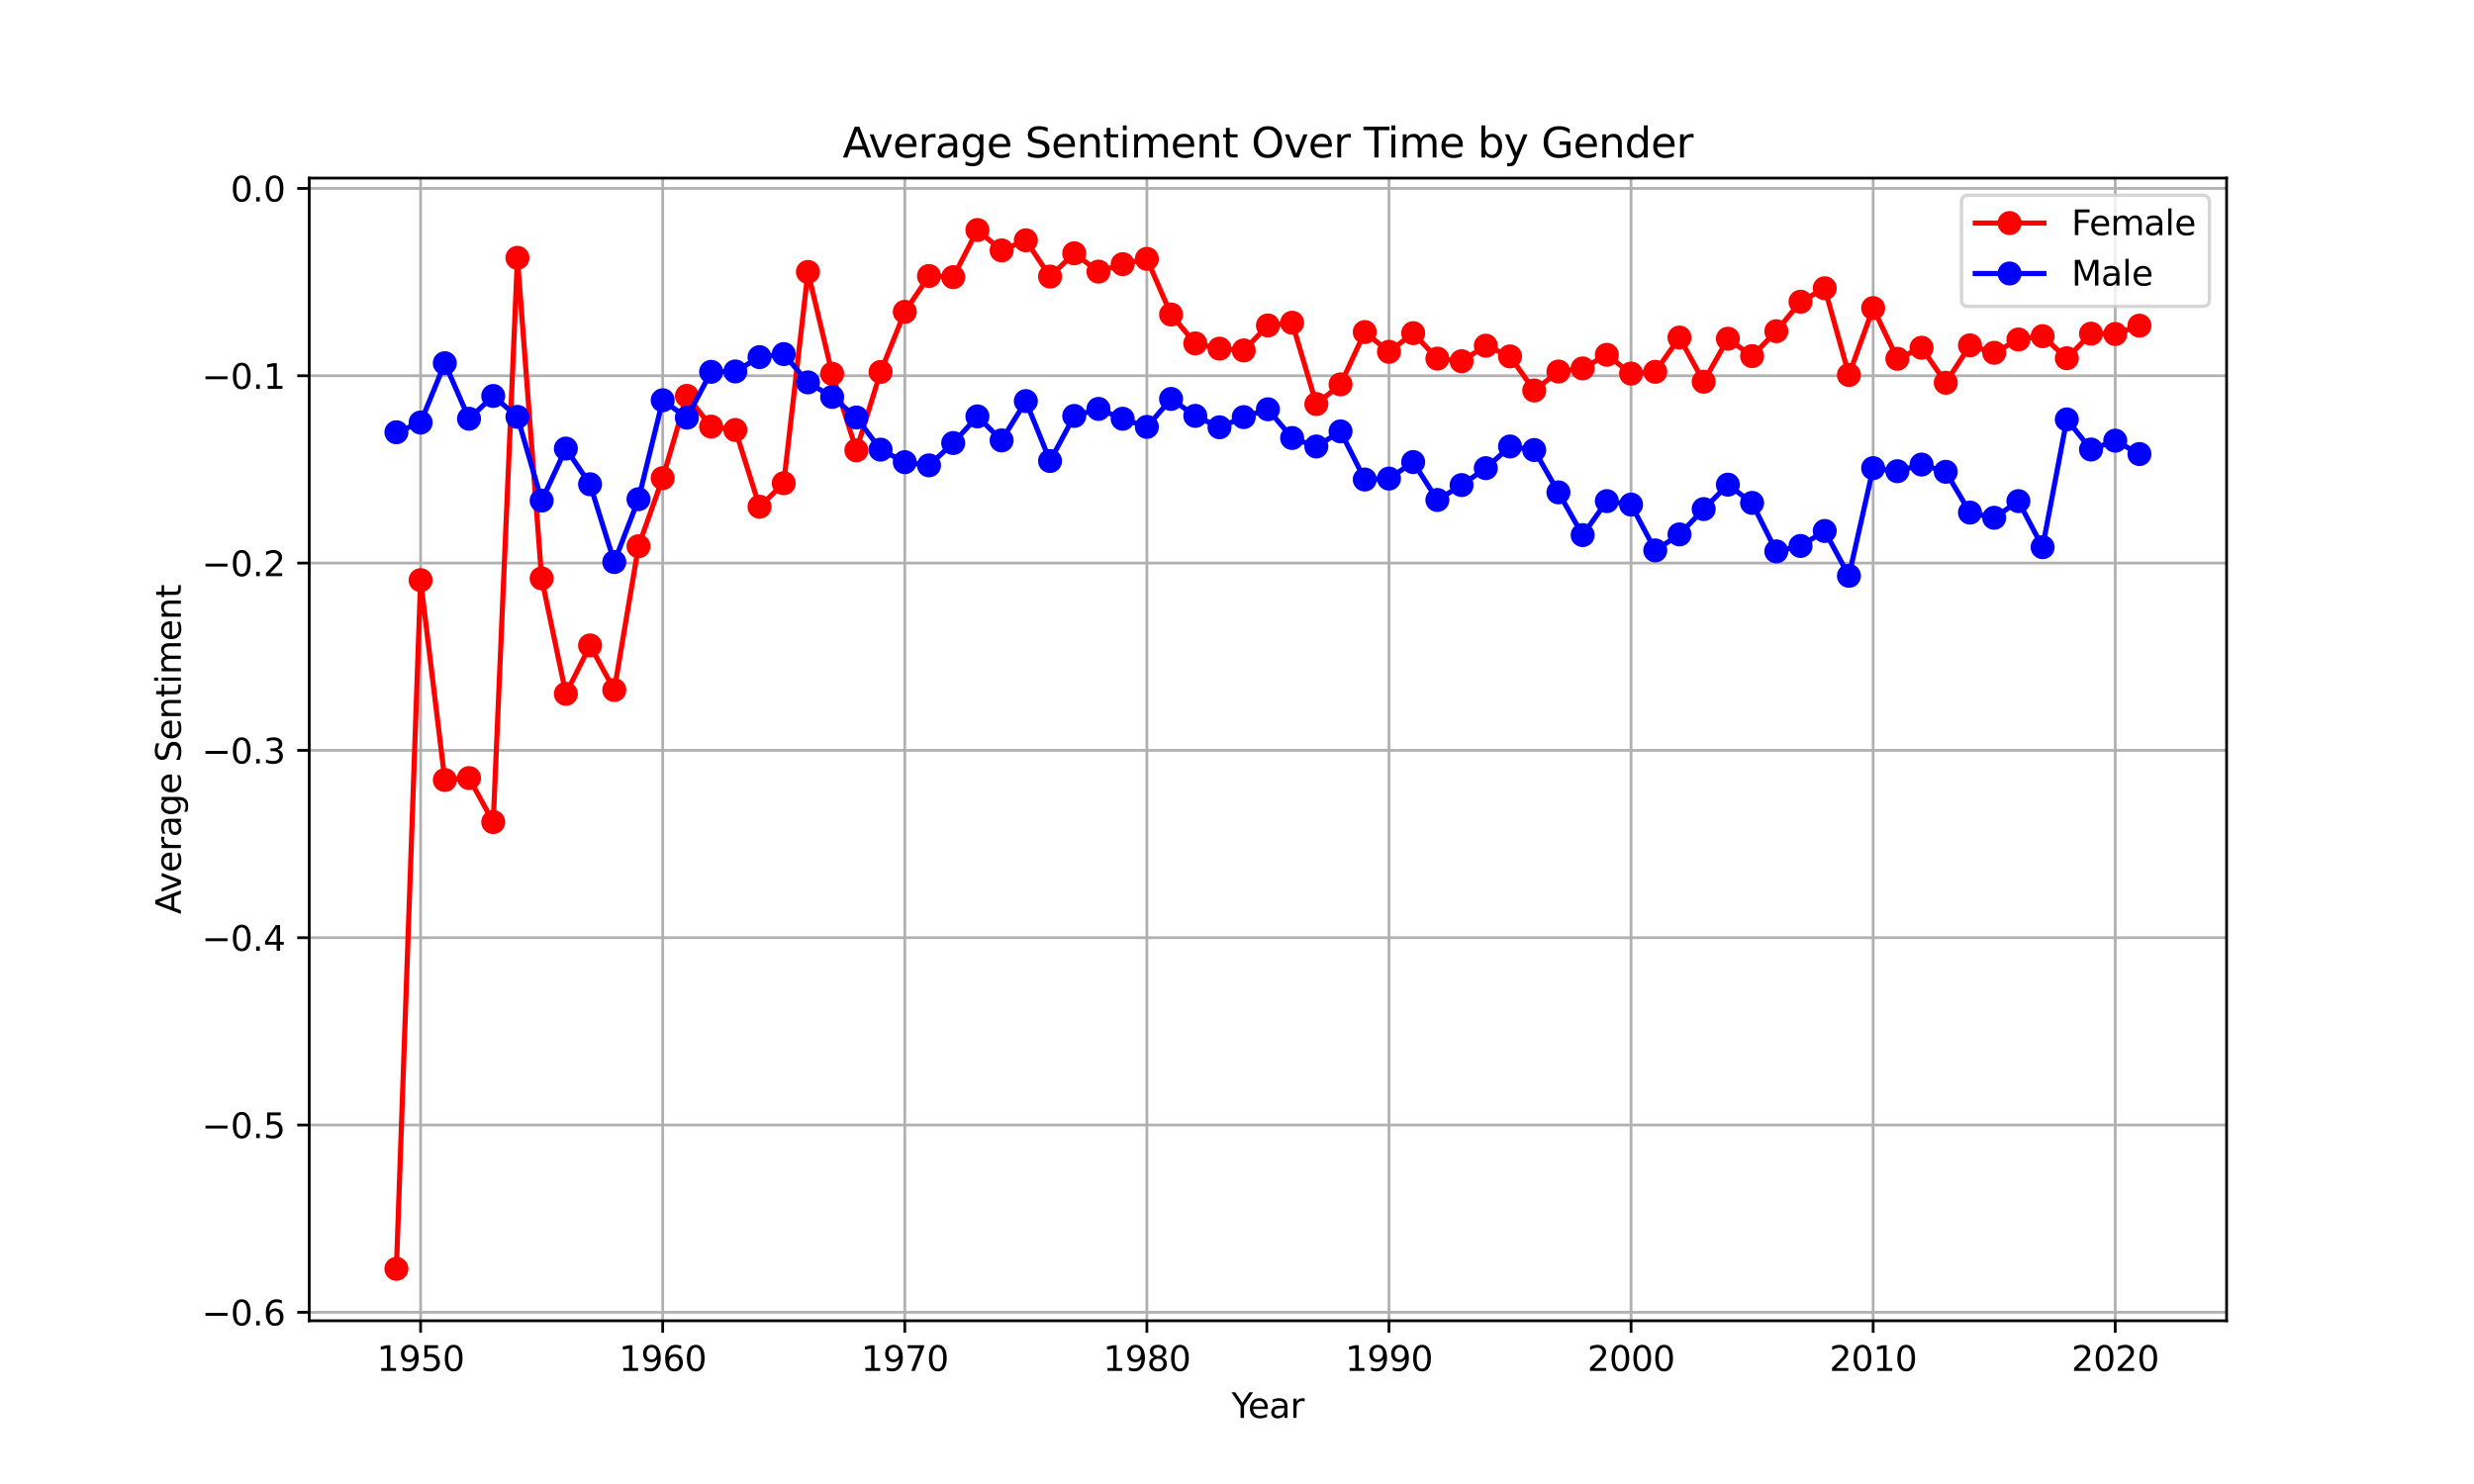 <?xml version="1.0" encoding="utf-8" standalone="no"?>
<!DOCTYPE svg PUBLIC "-//W3C//DTD SVG 1.1//EN"
  "http://www.w3.org/Graphics/SVG/1.1/DTD/svg11.dtd">
<svg xmlns:xlink="http://www.w3.org/1999/xlink" width="720pt" height="432pt" viewBox="0 0 720 432" xmlns="http://www.w3.org/2000/svg" version="1.1">
 <defs>
  <style type="text/css">*{stroke-linejoin: round; stroke-linecap: butt}</style>
 </defs>
 <g id="figure_1">
  <g id="patch_1">
   <path d="M 0 432 
L 720 432 
L 720 0 
L 0 0 
z
" style="fill: #ffffff"/>
  </g>
  <g id="axes_1">
   <g id="patch_2">
    <path d="M 90 384.48 
L 648 384.48 
L 648 51.84 
L 90 51.84 
z
" style="fill: #ffffff"/>
   </g>
   <g id="matplotlib.axis_1">
    <g id="xtick_1">
     <g id="line2d_1">
      <path d="M 122.409 384.48 
L 122.409 51.84 
" clip-path="url(#pb1fa998a87)" style="fill: none; stroke: #b0b0b0; stroke-width: 0.8; stroke-linecap: square"/>
     </g>
     <g id="line2d_2">
      <defs>
       <path id="ma40247470e" d="M 0 0 
L 0 3.5 
" style="stroke: #000000; stroke-width: 0.8"/>
      </defs>
      <g>
       <use xlink:href="#ma40247470e" x="122.409" y="384.48" style="stroke: #000000; stroke-width: 0.8"/>
      </g>
     </g>
     <g id="text_1">
      <!-- 1950 -->
      <g transform="translate(109.684 399.078) scale(0.1 -0.1)">
       <defs>
        <path id="DejaVuSans-31" d="M 794 531 
L 1825 531 
L 1825 4091 
L 703 3866 
L 703 4441 
L 1819 4666 
L 2450 4666 
L 2450 531 
L 3481 531 
L 3481 0 
L 794 0 
L 794 531 
z
" transform="scale(0.016)"/>
        <path id="DejaVuSans-39" d="M 703 97 
L 703 672 
Q 941 559 1184 500 
Q 1428 441 1663 441 
Q 2288 441 2617 861 
Q 2947 1281 2994 2138 
Q 2813 1869 2534 1725 
Q 2256 1581 1919 1581 
Q 1219 1581 811 2004 
Q 403 2428 403 3163 
Q 403 3881 828 4315 
Q 1253 4750 1959 4750 
Q 2769 4750 3195 4129 
Q 3622 3509 3622 2328 
Q 3622 1225 3098 567 
Q 2575 -91 1691 -91 
Q 1453 -91 1209 -44 
Q 966 3 703 97 
z
M 1959 2075 
Q 2384 2075 2632 2365 
Q 2881 2656 2881 3163 
Q 2881 3666 2632 3958 
Q 2384 4250 1959 4250 
Q 1534 4250 1286 3958 
Q 1038 3666 1038 3163 
Q 1038 2656 1286 2365 
Q 1534 2075 1959 2075 
z
" transform="scale(0.016)"/>
        <path id="DejaVuSans-35" d="M 691 4666 
L 3169 4666 
L 3169 4134 
L 1269 4134 
L 1269 2991 
Q 1406 3038 1543 3061 
Q 1681 3084 1819 3084 
Q 2600 3084 3056 2656 
Q 3513 2228 3513 1497 
Q 3513 744 3044 326 
Q 2575 -91 1722 -91 
Q 1428 -91 1123 -41 
Q 819 9 494 109 
L 494 744 
Q 775 591 1075 516 
Q 1375 441 1709 441 
Q 2250 441 2565 725 
Q 2881 1009 2881 1497 
Q 2881 1984 2565 2268 
Q 2250 2553 1709 2553 
Q 1456 2553 1204 2497 
Q 953 2441 691 2322 
L 691 4666 
z
" transform="scale(0.016)"/>
        <path id="DejaVuSans-30" d="M 2034 4250 
Q 1547 4250 1301 3770 
Q 1056 3291 1056 2328 
Q 1056 1369 1301 889 
Q 1547 409 2034 409 
Q 2525 409 2770 889 
Q 3016 1369 3016 2328 
Q 3016 3291 2770 3770 
Q 2525 4250 2034 4250 
z
M 2034 4750 
Q 2819 4750 3233 4129 
Q 3647 3509 3647 2328 
Q 3647 1150 3233 529 
Q 2819 -91 2034 -91 
Q 1250 -91 836 529 
Q 422 1150 422 2328 
Q 422 3509 836 4129 
Q 1250 4750 2034 4750 
z
" transform="scale(0.016)"/>
       </defs>
       <use xlink:href="#DejaVuSans-31"/>
       <use xlink:href="#DejaVuSans-39" x="63.623"/>
       <use xlink:href="#DejaVuSans-35" x="127.246"/>
       <use xlink:href="#DejaVuSans-30" x="190.869"/>
      </g>
     </g>
    </g>
    <g id="xtick_2">
     <g id="line2d_3">
      <path d="M 192.864 384.48 
L 192.864 51.84 
" clip-path="url(#pb1fa998a87)" style="fill: none; stroke: #b0b0b0; stroke-width: 0.8; stroke-linecap: square"/>
     </g>
     <g id="line2d_4">
      <g>
       <use xlink:href="#ma40247470e" x="192.864" y="384.48" style="stroke: #000000; stroke-width: 0.8"/>
      </g>
     </g>
     <g id="text_2">
      <!-- 1960 -->
      <g transform="translate(180.139 399.078) scale(0.1 -0.1)">
       <defs>
        <path id="DejaVuSans-36" d="M 2113 2584 
Q 1688 2584 1439 2293 
Q 1191 2003 1191 1497 
Q 1191 994 1439 701 
Q 1688 409 2113 409 
Q 2538 409 2786 701 
Q 3034 994 3034 1497 
Q 3034 2003 2786 2293 
Q 2538 2584 2113 2584 
z
M 3366 4563 
L 3366 3988 
Q 3128 4100 2886 4159 
Q 2644 4219 2406 4219 
Q 1781 4219 1451 3797 
Q 1122 3375 1075 2522 
Q 1259 2794 1537 2939 
Q 1816 3084 2150 3084 
Q 2853 3084 3261 2657 
Q 3669 2231 3669 1497 
Q 3669 778 3244 343 
Q 2819 -91 2113 -91 
Q 1303 -91 875 529 
Q 447 1150 447 2328 
Q 447 3434 972 4092 
Q 1497 4750 2381 4750 
Q 2619 4750 2861 4703 
Q 3103 4656 3366 4563 
z
" transform="scale(0.016)"/>
       </defs>
       <use xlink:href="#DejaVuSans-31"/>
       <use xlink:href="#DejaVuSans-39" x="63.623"/>
       <use xlink:href="#DejaVuSans-36" x="127.246"/>
       <use xlink:href="#DejaVuSans-30" x="190.869"/>
      </g>
     </g>
    </g>
    <g id="xtick_3">
     <g id="line2d_5">
      <path d="M 263.318 384.48 
L 263.318 51.84 
" clip-path="url(#pb1fa998a87)" style="fill: none; stroke: #b0b0b0; stroke-width: 0.8; stroke-linecap: square"/>
     </g>
     <g id="line2d_6">
      <g>
       <use xlink:href="#ma40247470e" x="263.318" y="384.48" style="stroke: #000000; stroke-width: 0.8"/>
      </g>
     </g>
     <g id="text_3">
      <!-- 1970 -->
      <g transform="translate(250.593 399.078) scale(0.1 -0.1)">
       <defs>
        <path id="DejaVuSans-37" d="M 525 4666 
L 3525 4666 
L 3525 4397 
L 1831 0 
L 1172 0 
L 2766 4134 
L 525 4134 
L 525 4666 
z
" transform="scale(0.016)"/>
       </defs>
       <use xlink:href="#DejaVuSans-31"/>
       <use xlink:href="#DejaVuSans-39" x="63.623"/>
       <use xlink:href="#DejaVuSans-37" x="127.246"/>
       <use xlink:href="#DejaVuSans-30" x="190.869"/>
      </g>
     </g>
    </g>
    <g id="xtick_4">
     <g id="line2d_7">
      <path d="M 333.773 384.48 
L 333.773 51.84 
" clip-path="url(#pb1fa998a87)" style="fill: none; stroke: #b0b0b0; stroke-width: 0.8; stroke-linecap: square"/>
     </g>
     <g id="line2d_8">
      <g>
       <use xlink:href="#ma40247470e" x="333.773" y="384.48" style="stroke: #000000; stroke-width: 0.8"/>
      </g>
     </g>
     <g id="text_4">
      <!-- 1980 -->
      <g transform="translate(321.048 399.078) scale(0.1 -0.1)">
       <defs>
        <path id="DejaVuSans-38" d="M 2034 2216 
Q 1584 2216 1326 1975 
Q 1069 1734 1069 1313 
Q 1069 891 1326 650 
Q 1584 409 2034 409 
Q 2484 409 2743 651 
Q 3003 894 3003 1313 
Q 3003 1734 2745 1975 
Q 2488 2216 2034 2216 
z
M 1403 2484 
Q 997 2584 770 2862 
Q 544 3141 544 3541 
Q 544 4100 942 4425 
Q 1341 4750 2034 4750 
Q 2731 4750 3128 4425 
Q 3525 4100 3525 3541 
Q 3525 3141 3298 2862 
Q 3072 2584 2669 2484 
Q 3125 2378 3379 2068 
Q 3634 1759 3634 1313 
Q 3634 634 3220 271 
Q 2806 -91 2034 -91 
Q 1263 -91 848 271 
Q 434 634 434 1313 
Q 434 1759 690 2068 
Q 947 2378 1403 2484 
z
M 1172 3481 
Q 1172 3119 1398 2916 
Q 1625 2713 2034 2713 
Q 2441 2713 2670 2916 
Q 2900 3119 2900 3481 
Q 2900 3844 2670 4047 
Q 2441 4250 2034 4250 
Q 1625 4250 1398 4047 
Q 1172 3844 1172 3481 
z
" transform="scale(0.016)"/>
       </defs>
       <use xlink:href="#DejaVuSans-31"/>
       <use xlink:href="#DejaVuSans-39" x="63.623"/>
       <use xlink:href="#DejaVuSans-38" x="127.246"/>
       <use xlink:href="#DejaVuSans-30" x="190.869"/>
      </g>
     </g>
    </g>
    <g id="xtick_5">
     <g id="line2d_9">
      <path d="M 404.227 384.48 
L 404.227 51.84 
" clip-path="url(#pb1fa998a87)" style="fill: none; stroke: #b0b0b0; stroke-width: 0.8; stroke-linecap: square"/>
     </g>
     <g id="line2d_10">
      <g>
       <use xlink:href="#ma40247470e" x="404.227" y="384.48" style="stroke: #000000; stroke-width: 0.8"/>
      </g>
     </g>
     <g id="text_5">
      <!-- 1990 -->
      <g transform="translate(391.502 399.078) scale(0.1 -0.1)">
       <use xlink:href="#DejaVuSans-31"/>
       <use xlink:href="#DejaVuSans-39" x="63.623"/>
       <use xlink:href="#DejaVuSans-39" x="127.246"/>
       <use xlink:href="#DejaVuSans-30" x="190.869"/>
      </g>
     </g>
    </g>
    <g id="xtick_6">
     <g id="line2d_11">
      <path d="M 474.682 384.48 
L 474.682 51.84 
" clip-path="url(#pb1fa998a87)" style="fill: none; stroke: #b0b0b0; stroke-width: 0.8; stroke-linecap: square"/>
     </g>
     <g id="line2d_12">
      <g>
       <use xlink:href="#ma40247470e" x="474.682" y="384.48" style="stroke: #000000; stroke-width: 0.8"/>
      </g>
     </g>
     <g id="text_6">
      <!-- 2000 -->
      <g transform="translate(461.957 399.078) scale(0.1 -0.1)">
       <defs>
        <path id="DejaVuSans-32" d="M 1228 531 
L 3431 531 
L 3431 0 
L 469 0 
L 469 531 
Q 828 903 1448 1529 
Q 2069 2156 2228 2338 
Q 2531 2678 2651 2914 
Q 2772 3150 2772 3378 
Q 2772 3750 2511 3984 
Q 2250 4219 1831 4219 
Q 1534 4219 1204 4116 
Q 875 4013 500 3803 
L 500 4441 
Q 881 4594 1212 4672 
Q 1544 4750 1819 4750 
Q 2544 4750 2975 4387 
Q 3406 4025 3406 3419 
Q 3406 3131 3298 2873 
Q 3191 2616 2906 2266 
Q 2828 2175 2409 1742 
Q 1991 1309 1228 531 
z
" transform="scale(0.016)"/>
       </defs>
       <use xlink:href="#DejaVuSans-32"/>
       <use xlink:href="#DejaVuSans-30" x="63.623"/>
       <use xlink:href="#DejaVuSans-30" x="127.246"/>
       <use xlink:href="#DejaVuSans-30" x="190.869"/>
      </g>
     </g>
    </g>
    <g id="xtick_7">
     <g id="line2d_13">
      <path d="M 545.136 384.48 
L 545.136 51.84 
" clip-path="url(#pb1fa998a87)" style="fill: none; stroke: #b0b0b0; stroke-width: 0.8; stroke-linecap: square"/>
     </g>
     <g id="line2d_14">
      <g>
       <use xlink:href="#ma40247470e" x="545.136" y="384.48" style="stroke: #000000; stroke-width: 0.8"/>
      </g>
     </g>
     <g id="text_7">
      <!-- 2010 -->
      <g transform="translate(532.411 399.078) scale(0.1 -0.1)">
       <use xlink:href="#DejaVuSans-32"/>
       <use xlink:href="#DejaVuSans-30" x="63.623"/>
       <use xlink:href="#DejaVuSans-31" x="127.246"/>
       <use xlink:href="#DejaVuSans-30" x="190.869"/>
      </g>
     </g>
    </g>
    <g id="xtick_8">
     <g id="line2d_15">
      <path d="M 615.591 384.48 
L 615.591 51.84 
" clip-path="url(#pb1fa998a87)" style="fill: none; stroke: #b0b0b0; stroke-width: 0.8; stroke-linecap: square"/>
     </g>
     <g id="line2d_16">
      <g>
       <use xlink:href="#ma40247470e" x="615.591" y="384.48" style="stroke: #000000; stroke-width: 0.8"/>
      </g>
     </g>
     <g id="text_8">
      <!-- 2020 -->
      <g transform="translate(602.866 399.078) scale(0.1 -0.1)">
       <use xlink:href="#DejaVuSans-32"/>
       <use xlink:href="#DejaVuSans-30" x="63.623"/>
       <use xlink:href="#DejaVuSans-32" x="127.246"/>
       <use xlink:href="#DejaVuSans-30" x="190.869"/>
      </g>
     </g>
    </g>
    <g id="text_9">
     <!-- Year -->
     <g transform="translate(358.413 412.757) scale(0.1 -0.1)">
      <defs>
       <path id="DejaVuSans-59" d="M -13 4666 
L 666 4666 
L 1959 2747 
L 3244 4666 
L 3922 4666 
L 2272 2222 
L 2272 0 
L 1638 0 
L 1638 2222 
L -13 4666 
z
" transform="scale(0.016)"/>
       <path id="DejaVuSans-65" d="M 3597 1894 
L 3597 1613 
L 953 1613 
Q 991 1019 1311 708 
Q 1631 397 2203 397 
Q 2534 397 2845 478 
Q 3156 559 3463 722 
L 3463 178 
Q 3153 47 2828 -22 
Q 2503 -91 2169 -91 
Q 1331 -91 842 396 
Q 353 884 353 1716 
Q 353 2575 817 3079 
Q 1281 3584 2069 3584 
Q 2775 3584 3186 3129 
Q 3597 2675 3597 1894 
z
M 3022 2063 
Q 3016 2534 2758 2815 
Q 2500 3097 2075 3097 
Q 1594 3097 1305 2825 
Q 1016 2553 972 2059 
L 3022 2063 
z
" transform="scale(0.016)"/>
       <path id="DejaVuSans-61" d="M 2194 1759 
Q 1497 1759 1228 1600 
Q 959 1441 959 1056 
Q 959 750 1161 570 
Q 1363 391 1709 391 
Q 2188 391 2477 730 
Q 2766 1069 2766 1631 
L 2766 1759 
L 2194 1759 
z
M 3341 1997 
L 3341 0 
L 2766 0 
L 2766 531 
Q 2569 213 2275 61 
Q 1981 -91 1556 -91 
Q 1019 -91 701 211 
Q 384 513 384 1019 
Q 384 1609 779 1909 
Q 1175 2209 1959 2209 
L 2766 2209 
L 2766 2266 
Q 2766 2663 2505 2880 
Q 2244 3097 1772 3097 
Q 1472 3097 1187 3025 
Q 903 2953 641 2809 
L 641 3341 
Q 956 3463 1253 3523 
Q 1550 3584 1831 3584 
Q 2591 3584 2966 3190 
Q 3341 2797 3341 1997 
z
" transform="scale(0.016)"/>
       <path id="DejaVuSans-72" d="M 2631 2963 
Q 2534 3019 2420 3045 
Q 2306 3072 2169 3072 
Q 1681 3072 1420 2755 
Q 1159 2438 1159 1844 
L 1159 0 
L 581 0 
L 581 3500 
L 1159 3500 
L 1159 2956 
Q 1341 3275 1631 3429 
Q 1922 3584 2338 3584 
Q 2397 3584 2469 3576 
Q 2541 3569 2628 3553 
L 2631 2963 
z
" transform="scale(0.016)"/>
      </defs>
      <use xlink:href="#DejaVuSans-59"/>
      <use xlink:href="#DejaVuSans-65" x="47.834"/>
      <use xlink:href="#DejaVuSans-61" x="109.357"/>
      <use xlink:href="#DejaVuSans-72" x="170.637"/>
     </g>
    </g>
   </g>
   <g id="matplotlib.axis_2">
    <g id="ytick_1">
     <g id="line2d_17">
      <path d="M 90 382.026 
L 648 382.026 
" clip-path="url(#pb1fa998a87)" style="fill: none; stroke: #b0b0b0; stroke-width: 0.8; stroke-linecap: square"/>
     </g>
     <g id="line2d_18">
      <defs>
       <path id="m7ee23a69df" d="M 0 0 
L -3.5 0 
" style="stroke: #000000; stroke-width: 0.8"/>
      </defs>
      <g>
       <use xlink:href="#m7ee23a69df" x="90" y="382.026" style="stroke: #000000; stroke-width: 0.8"/>
      </g>
     </g>
     <g id="text_10">
      <!-- −0.6 -->
      <g transform="translate(58.717 385.825) scale(0.1 -0.1)">
       <defs>
        <path id="DejaVuSans-2212" d="M 678 2272 
L 4684 2272 
L 4684 1741 
L 678 1741 
L 678 2272 
z
" transform="scale(0.016)"/>
        <path id="DejaVuSans-2e" d="M 684 794 
L 1344 794 
L 1344 0 
L 684 0 
L 684 794 
z
" transform="scale(0.016)"/>
       </defs>
       <use xlink:href="#DejaVuSans-2212"/>
       <use xlink:href="#DejaVuSans-30" x="83.789"/>
       <use xlink:href="#DejaVuSans-2e" x="147.412"/>
       <use xlink:href="#DejaVuSans-36" x="179.199"/>
      </g>
     </g>
    </g>
    <g id="ytick_2">
     <g id="line2d_19">
      <path d="M 90 327.498 
L 648 327.498 
" clip-path="url(#pb1fa998a87)" style="fill: none; stroke: #b0b0b0; stroke-width: 0.8; stroke-linecap: square"/>
     </g>
     <g id="line2d_20">
      <g>
       <use xlink:href="#m7ee23a69df" x="90" y="327.498" style="stroke: #000000; stroke-width: 0.8"/>
      </g>
     </g>
     <g id="text_11">
      <!-- −0.5 -->
      <g transform="translate(58.717 331.297) scale(0.1 -0.1)">
       <use xlink:href="#DejaVuSans-2212"/>
       <use xlink:href="#DejaVuSans-30" x="83.789"/>
       <use xlink:href="#DejaVuSans-2e" x="147.412"/>
       <use xlink:href="#DejaVuSans-35" x="179.199"/>
      </g>
     </g>
    </g>
    <g id="ytick_3">
     <g id="line2d_21">
      <path d="M 90 272.969 
L 648 272.969 
" clip-path="url(#pb1fa998a87)" style="fill: none; stroke: #b0b0b0; stroke-width: 0.8; stroke-linecap: square"/>
     </g>
     <g id="line2d_22">
      <g>
       <use xlink:href="#m7ee23a69df" x="90" y="272.969" style="stroke: #000000; stroke-width: 0.8"/>
      </g>
     </g>
     <g id="text_12">
      <!-- −0.4 -->
      <g transform="translate(58.717 276.769) scale(0.1 -0.1)">
       <defs>
        <path id="DejaVuSans-34" d="M 2419 4116 
L 825 1625 
L 2419 1625 
L 2419 4116 
z
M 2253 4666 
L 3047 4666 
L 3047 1625 
L 3713 1625 
L 3713 1100 
L 3047 1100 
L 3047 0 
L 2419 0 
L 2419 1100 
L 313 1100 
L 313 1709 
L 2253 4666 
z
" transform="scale(0.016)"/>
       </defs>
       <use xlink:href="#DejaVuSans-2212"/>
       <use xlink:href="#DejaVuSans-30" x="83.789"/>
       <use xlink:href="#DejaVuSans-2e" x="147.412"/>
       <use xlink:href="#DejaVuSans-34" x="179.199"/>
      </g>
     </g>
    </g>
    <g id="ytick_4">
     <g id="line2d_23">
      <path d="M 90 218.441 
L 648 218.441 
" clip-path="url(#pb1fa998a87)" style="fill: none; stroke: #b0b0b0; stroke-width: 0.8; stroke-linecap: square"/>
     </g>
     <g id="line2d_24">
      <g>
       <use xlink:href="#m7ee23a69df" x="90" y="218.441" style="stroke: #000000; stroke-width: 0.8"/>
      </g>
     </g>
     <g id="text_13">
      <!-- −0.3 -->
      <g transform="translate(58.717 222.24) scale(0.1 -0.1)">
       <defs>
        <path id="DejaVuSans-33" d="M 2597 2516 
Q 3050 2419 3304 2112 
Q 3559 1806 3559 1356 
Q 3559 666 3084 287 
Q 2609 -91 1734 -91 
Q 1441 -91 1130 -33 
Q 819 25 488 141 
L 488 750 
Q 750 597 1062 519 
Q 1375 441 1716 441 
Q 2309 441 2620 675 
Q 2931 909 2931 1356 
Q 2931 1769 2642 2001 
Q 2353 2234 1838 2234 
L 1294 2234 
L 1294 2753 
L 1863 2753 
Q 2328 2753 2575 2939 
Q 2822 3125 2822 3475 
Q 2822 3834 2567 4026 
Q 2313 4219 1838 4219 
Q 1578 4219 1281 4162 
Q 984 4106 628 3988 
L 628 4550 
Q 988 4650 1302 4700 
Q 1616 4750 1894 4750 
Q 2613 4750 3031 4423 
Q 3450 4097 3450 3541 
Q 3450 3153 3228 2886 
Q 3006 2619 2597 2516 
z
" transform="scale(0.016)"/>
       </defs>
       <use xlink:href="#DejaVuSans-2212"/>
       <use xlink:href="#DejaVuSans-30" x="83.789"/>
       <use xlink:href="#DejaVuSans-2e" x="147.412"/>
       <use xlink:href="#DejaVuSans-33" x="179.199"/>
      </g>
     </g>
    </g>
    <g id="ytick_5">
     <g id="line2d_25">
      <path d="M 90 163.913 
L 648 163.913 
" clip-path="url(#pb1fa998a87)" style="fill: none; stroke: #b0b0b0; stroke-width: 0.8; stroke-linecap: square"/>
     </g>
     <g id="line2d_26">
      <g>
       <use xlink:href="#m7ee23a69df" x="90" y="163.913" style="stroke: #000000; stroke-width: 0.8"/>
      </g>
     </g>
     <g id="text_14">
      <!-- −0.2 -->
      <g transform="translate(58.717 167.712) scale(0.1 -0.1)">
       <use xlink:href="#DejaVuSans-2212"/>
       <use xlink:href="#DejaVuSans-30" x="83.789"/>
       <use xlink:href="#DejaVuSans-2e" x="147.412"/>
       <use xlink:href="#DejaVuSans-32" x="179.199"/>
      </g>
     </g>
    </g>
    <g id="ytick_6">
     <g id="line2d_27">
      <path d="M 90 109.385 
L 648 109.385 
" clip-path="url(#pb1fa998a87)" style="fill: none; stroke: #b0b0b0; stroke-width: 0.8; stroke-linecap: square"/>
     </g>
     <g id="line2d_28">
      <g>
       <use xlink:href="#m7ee23a69df" x="90" y="109.385" style="stroke: #000000; stroke-width: 0.8"/>
      </g>
     </g>
     <g id="text_15">
      <!-- −0.1 -->
      <g transform="translate(58.717 113.184) scale(0.1 -0.1)">
       <use xlink:href="#DejaVuSans-2212"/>
       <use xlink:href="#DejaVuSans-30" x="83.789"/>
       <use xlink:href="#DejaVuSans-2e" x="147.412"/>
       <use xlink:href="#DejaVuSans-31" x="179.199"/>
      </g>
     </g>
    </g>
    <g id="ytick_7">
     <g id="line2d_29">
      <path d="M 90 54.857 
L 648 54.857 
" clip-path="url(#pb1fa998a87)" style="fill: none; stroke: #b0b0b0; stroke-width: 0.8; stroke-linecap: square"/>
     </g>
     <g id="line2d_30">
      <g>
       <use xlink:href="#m7ee23a69df" x="90" y="54.857" style="stroke: #000000; stroke-width: 0.8"/>
      </g>
     </g>
     <g id="text_16">
      <!-- 0.0 -->
      <g transform="translate(67.097 58.656) scale(0.1 -0.1)">
       <use xlink:href="#DejaVuSans-30"/>
       <use xlink:href="#DejaVuSans-2e" x="63.623"/>
       <use xlink:href="#DejaVuSans-30" x="95.41"/>
      </g>
     </g>
    </g>
    <g id="text_17">
     <!-- Average Sentiment -->
     <g transform="translate(52.638 266.126) rotate(-90) scale(0.1 -0.1)">
      <defs>
       <path id="DejaVuSans-41" d="M 2188 4044 
L 1331 1722 
L 3047 1722 
L 2188 4044 
z
M 1831 4666 
L 2547 4666 
L 4325 0 
L 3669 0 
L 3244 1197 
L 1141 1197 
L 716 0 
L 50 0 
L 1831 4666 
z
" transform="scale(0.016)"/>
       <path id="DejaVuSans-76" d="M 191 3500 
L 800 3500 
L 1894 563 
L 2988 3500 
L 3597 3500 
L 2284 0 
L 1503 0 
L 191 3500 
z
" transform="scale(0.016)"/>
       <path id="DejaVuSans-67" d="M 2906 1791 
Q 2906 2416 2648 2759 
Q 2391 3103 1925 3103 
Q 1463 3103 1205 2759 
Q 947 2416 947 1791 
Q 947 1169 1205 825 
Q 1463 481 1925 481 
Q 2391 481 2648 825 
Q 2906 1169 2906 1791 
z
M 3481 434 
Q 3481 -459 3084 -895 
Q 2688 -1331 1869 -1331 
Q 1566 -1331 1297 -1286 
Q 1028 -1241 775 -1147 
L 775 -588 
Q 1028 -725 1275 -790 
Q 1522 -856 1778 -856 
Q 2344 -856 2625 -561 
Q 2906 -266 2906 331 
L 2906 616 
Q 2728 306 2450 153 
Q 2172 0 1784 0 
Q 1141 0 747 490 
Q 353 981 353 1791 
Q 353 2603 747 3093 
Q 1141 3584 1784 3584 
Q 2172 3584 2450 3431 
Q 2728 3278 2906 2969 
L 2906 3500 
L 3481 3500 
L 3481 434 
z
" transform="scale(0.016)"/>
       <path id="DejaVuSans-20" transform="scale(0.016)"/>
       <path id="DejaVuSans-53" d="M 3425 4513 
L 3425 3897 
Q 3066 4069 2747 4153 
Q 2428 4238 2131 4238 
Q 1616 4238 1336 4038 
Q 1056 3838 1056 3469 
Q 1056 3159 1242 3001 
Q 1428 2844 1947 2747 
L 2328 2669 
Q 3034 2534 3370 2195 
Q 3706 1856 3706 1288 
Q 3706 609 3251 259 
Q 2797 -91 1919 -91 
Q 1588 -91 1214 -16 
Q 841 59 441 206 
L 441 856 
Q 825 641 1194 531 
Q 1563 422 1919 422 
Q 2459 422 2753 634 
Q 3047 847 3047 1241 
Q 3047 1584 2836 1778 
Q 2625 1972 2144 2069 
L 1759 2144 
Q 1053 2284 737 2584 
Q 422 2884 422 3419 
Q 422 4038 858 4394 
Q 1294 4750 2059 4750 
Q 2388 4750 2728 4690 
Q 3069 4631 3425 4513 
z
" transform="scale(0.016)"/>
       <path id="DejaVuSans-6e" d="M 3513 2113 
L 3513 0 
L 2938 0 
L 2938 2094 
Q 2938 2591 2744 2837 
Q 2550 3084 2163 3084 
Q 1697 3084 1428 2787 
Q 1159 2491 1159 1978 
L 1159 0 
L 581 0 
L 581 3500 
L 1159 3500 
L 1159 2956 
Q 1366 3272 1645 3428 
Q 1925 3584 2291 3584 
Q 2894 3584 3203 3211 
Q 3513 2838 3513 2113 
z
" transform="scale(0.016)"/>
       <path id="DejaVuSans-74" d="M 1172 4494 
L 1172 3500 
L 2356 3500 
L 2356 3053 
L 1172 3053 
L 1172 1153 
Q 1172 725 1289 603 
Q 1406 481 1766 481 
L 2356 481 
L 2356 0 
L 1766 0 
Q 1100 0 847 248 
Q 594 497 594 1153 
L 594 3053 
L 172 3053 
L 172 3500 
L 594 3500 
L 594 4494 
L 1172 4494 
z
" transform="scale(0.016)"/>
       <path id="DejaVuSans-69" d="M 603 3500 
L 1178 3500 
L 1178 0 
L 603 0 
L 603 3500 
z
M 603 4863 
L 1178 4863 
L 1178 4134 
L 603 4134 
L 603 4863 
z
" transform="scale(0.016)"/>
       <path id="DejaVuSans-6d" d="M 3328 2828 
Q 3544 3216 3844 3400 
Q 4144 3584 4550 3584 
Q 5097 3584 5394 3201 
Q 5691 2819 5691 2113 
L 5691 0 
L 5113 0 
L 5113 2094 
Q 5113 2597 4934 2840 
Q 4756 3084 4391 3084 
Q 3944 3084 3684 2787 
Q 3425 2491 3425 1978 
L 3425 0 
L 2847 0 
L 2847 2094 
Q 2847 2600 2669 2842 
Q 2491 3084 2119 3084 
Q 1678 3084 1418 2786 
Q 1159 2488 1159 1978 
L 1159 0 
L 581 0 
L 581 3500 
L 1159 3500 
L 1159 2956 
Q 1356 3278 1631 3431 
Q 1906 3584 2284 3584 
Q 2666 3584 2933 3390 
Q 3200 3197 3328 2828 
z
" transform="scale(0.016)"/>
      </defs>
      <use xlink:href="#DejaVuSans-41"/>
      <use xlink:href="#DejaVuSans-76" x="62.533"/>
      <use xlink:href="#DejaVuSans-65" x="121.713"/>
      <use xlink:href="#DejaVuSans-72" x="183.236"/>
      <use xlink:href="#DejaVuSans-61" x="224.35"/>
      <use xlink:href="#DejaVuSans-67" x="285.629"/>
      <use xlink:href="#DejaVuSans-65" x="349.105"/>
      <use xlink:href="#DejaVuSans-20" x="410.629"/>
      <use xlink:href="#DejaVuSans-53" x="442.416"/>
      <use xlink:href="#DejaVuSans-65" x="505.893"/>
      <use xlink:href="#DejaVuSans-6e" x="567.416"/>
      <use xlink:href="#DejaVuSans-74" x="630.795"/>
      <use xlink:href="#DejaVuSans-69" x="670.004"/>
      <use xlink:href="#DejaVuSans-6d" x="697.787"/>
      <use xlink:href="#DejaVuSans-65" x="795.199"/>
      <use xlink:href="#DejaVuSans-6e" x="856.723"/>
      <use xlink:href="#DejaVuSans-74" x="920.102"/>
     </g>
    </g>
   </g>
   <g id="line2d_31">
    <path d="M 115.364 369.36 
L 122.409 168.887 
L 129.455 227.063 
L 136.5 226.5 
L 143.545 239.306 
L 150.591 75.056 
L 157.636 168.376 
L 164.682 201.977 
L 171.727 187.885 
L 178.773 200.87 
L 185.818 159.012 
L 192.864 139.178 
L 199.909 115.242 
L 206.955 124.188 
L 214 125.167 
L 221.045 147.517 
L 228.091 140.665 
L 235.136 79.157 
L 242.182 108.808 
L 249.227 131.086 
L 256.273 108.272 
L 263.318 90.774 
L 270.364 80.347 
L 277.409 80.679 
L 284.455 66.96 
L 291.5 72.892 
L 298.545 69.961 
L 305.591 80.507 
L 312.636 73.734 
L 319.682 79.07 
L 326.727 76.894 
L 333.773 75.362 
L 340.818 91.563 
L 347.864 99.974 
L 354.909 101.49 
L 361.955 102.013 
L 369 94.739 
L 376.045 93.951 
L 383.091 117.626 
L 390.136 111.895 
L 397.182 96.669 
L 404.227 102.411 
L 411.273 96.982 
L 418.318 104.388 
L 425.364 105.152 
L 432.409 100.635 
L 439.455 103.75 
L 446.5 113.674 
L 453.545 108.152 
L 460.591 107.25 
L 467.636 103.281 
L 474.682 108.757 
L 481.727 108.241 
L 488.773 98.268 
L 495.818 111.116 
L 502.864 98.605 
L 509.909 103.665 
L 516.955 96.42 
L 524 87.83 
L 531.045 83.914 
L 538.091 109.149 
L 545.136 89.694 
L 552.182 104.441 
L 559.227 101.23 
L 566.273 111.427 
L 573.318 100.526 
L 580.364 102.704 
L 587.409 98.828 
L 594.455 97.861 
L 601.5 104.284 
L 608.545 97.132 
L 615.591 97.232 
L 622.636 94.8 
" clip-path="url(#pb1fa998a87)" style="fill: none; stroke: #ff0000; stroke-width: 1.5; stroke-linecap: square"/>
    <defs>
     <path id="me95ab0da65" d="M 0 3 
C 0.796 3 1.559 2.684 2.121 2.121 
C 2.684 1.559 3 0.796 3 0 
C 3 -0.796 2.684 -1.559 2.121 -2.121 
C 1.559 -2.684 0.796 -3 0 -3 
C -0.796 -3 -1.559 -2.684 -2.121 -2.121 
C -2.684 -1.559 -3 -0.796 -3 0 
C -3 0.796 -2.684 1.559 -2.121 2.121 
C -1.559 2.684 -0.796 3 0 3 
z
" style="stroke: #ff0000"/>
    </defs>
    <g clip-path="url(#pb1fa998a87)">
     <use xlink:href="#me95ab0da65" x="115.364" y="369.36" style="fill: #ff0000; stroke: #ff0000"/>
     <use xlink:href="#me95ab0da65" x="122.409" y="168.887" style="fill: #ff0000; stroke: #ff0000"/>
     <use xlink:href="#me95ab0da65" x="129.455" y="227.063" style="fill: #ff0000; stroke: #ff0000"/>
     <use xlink:href="#me95ab0da65" x="136.5" y="226.5" style="fill: #ff0000; stroke: #ff0000"/>
     <use xlink:href="#me95ab0da65" x="143.545" y="239.306" style="fill: #ff0000; stroke: #ff0000"/>
     <use xlink:href="#me95ab0da65" x="150.591" y="75.056" style="fill: #ff0000; stroke: #ff0000"/>
     <use xlink:href="#me95ab0da65" x="157.636" y="168.376" style="fill: #ff0000; stroke: #ff0000"/>
     <use xlink:href="#me95ab0da65" x="164.682" y="201.977" style="fill: #ff0000; stroke: #ff0000"/>
     <use xlink:href="#me95ab0da65" x="171.727" y="187.885" style="fill: #ff0000; stroke: #ff0000"/>
     <use xlink:href="#me95ab0da65" x="178.773" y="200.87" style="fill: #ff0000; stroke: #ff0000"/>
     <use xlink:href="#me95ab0da65" x="185.818" y="159.012" style="fill: #ff0000; stroke: #ff0000"/>
     <use xlink:href="#me95ab0da65" x="192.864" y="139.178" style="fill: #ff0000; stroke: #ff0000"/>
     <use xlink:href="#me95ab0da65" x="199.909" y="115.242" style="fill: #ff0000; stroke: #ff0000"/>
     <use xlink:href="#me95ab0da65" x="206.955" y="124.188" style="fill: #ff0000; stroke: #ff0000"/>
     <use xlink:href="#me95ab0da65" x="214" y="125.167" style="fill: #ff0000; stroke: #ff0000"/>
     <use xlink:href="#me95ab0da65" x="221.045" y="147.517" style="fill: #ff0000; stroke: #ff0000"/>
     <use xlink:href="#me95ab0da65" x="228.091" y="140.665" style="fill: #ff0000; stroke: #ff0000"/>
     <use xlink:href="#me95ab0da65" x="235.136" y="79.157" style="fill: #ff0000; stroke: #ff0000"/>
     <use xlink:href="#me95ab0da65" x="242.182" y="108.808" style="fill: #ff0000; stroke: #ff0000"/>
     <use xlink:href="#me95ab0da65" x="249.227" y="131.086" style="fill: #ff0000; stroke: #ff0000"/>
     <use xlink:href="#me95ab0da65" x="256.273" y="108.272" style="fill: #ff0000; stroke: #ff0000"/>
     <use xlink:href="#me95ab0da65" x="263.318" y="90.774" style="fill: #ff0000; stroke: #ff0000"/>
     <use xlink:href="#me95ab0da65" x="270.364" y="80.347" style="fill: #ff0000; stroke: #ff0000"/>
     <use xlink:href="#me95ab0da65" x="277.409" y="80.679" style="fill: #ff0000; stroke: #ff0000"/>
     <use xlink:href="#me95ab0da65" x="284.455" y="66.96" style="fill: #ff0000; stroke: #ff0000"/>
     <use xlink:href="#me95ab0da65" x="291.5" y="72.892" style="fill: #ff0000; stroke: #ff0000"/>
     <use xlink:href="#me95ab0da65" x="298.545" y="69.961" style="fill: #ff0000; stroke: #ff0000"/>
     <use xlink:href="#me95ab0da65" x="305.591" y="80.507" style="fill: #ff0000; stroke: #ff0000"/>
     <use xlink:href="#me95ab0da65" x="312.636" y="73.734" style="fill: #ff0000; stroke: #ff0000"/>
     <use xlink:href="#me95ab0da65" x="319.682" y="79.07" style="fill: #ff0000; stroke: #ff0000"/>
     <use xlink:href="#me95ab0da65" x="326.727" y="76.894" style="fill: #ff0000; stroke: #ff0000"/>
     <use xlink:href="#me95ab0da65" x="333.773" y="75.362" style="fill: #ff0000; stroke: #ff0000"/>
     <use xlink:href="#me95ab0da65" x="340.818" y="91.563" style="fill: #ff0000; stroke: #ff0000"/>
     <use xlink:href="#me95ab0da65" x="347.864" y="99.974" style="fill: #ff0000; stroke: #ff0000"/>
     <use xlink:href="#me95ab0da65" x="354.909" y="101.49" style="fill: #ff0000; stroke: #ff0000"/>
     <use xlink:href="#me95ab0da65" x="361.955" y="102.013" style="fill: #ff0000; stroke: #ff0000"/>
     <use xlink:href="#me95ab0da65" x="369" y="94.739" style="fill: #ff0000; stroke: #ff0000"/>
     <use xlink:href="#me95ab0da65" x="376.045" y="93.951" style="fill: #ff0000; stroke: #ff0000"/>
     <use xlink:href="#me95ab0da65" x="383.091" y="117.626" style="fill: #ff0000; stroke: #ff0000"/>
     <use xlink:href="#me95ab0da65" x="390.136" y="111.895" style="fill: #ff0000; stroke: #ff0000"/>
     <use xlink:href="#me95ab0da65" x="397.182" y="96.669" style="fill: #ff0000; stroke: #ff0000"/>
     <use xlink:href="#me95ab0da65" x="404.227" y="102.411" style="fill: #ff0000; stroke: #ff0000"/>
     <use xlink:href="#me95ab0da65" x="411.273" y="96.982" style="fill: #ff0000; stroke: #ff0000"/>
     <use xlink:href="#me95ab0da65" x="418.318" y="104.388" style="fill: #ff0000; stroke: #ff0000"/>
     <use xlink:href="#me95ab0da65" x="425.364" y="105.152" style="fill: #ff0000; stroke: #ff0000"/>
     <use xlink:href="#me95ab0da65" x="432.409" y="100.635" style="fill: #ff0000; stroke: #ff0000"/>
     <use xlink:href="#me95ab0da65" x="439.455" y="103.75" style="fill: #ff0000; stroke: #ff0000"/>
     <use xlink:href="#me95ab0da65" x="446.5" y="113.674" style="fill: #ff0000; stroke: #ff0000"/>
     <use xlink:href="#me95ab0da65" x="453.545" y="108.152" style="fill: #ff0000; stroke: #ff0000"/>
     <use xlink:href="#me95ab0da65" x="460.591" y="107.25" style="fill: #ff0000; stroke: #ff0000"/>
     <use xlink:href="#me95ab0da65" x="467.636" y="103.281" style="fill: #ff0000; stroke: #ff0000"/>
     <use xlink:href="#me95ab0da65" x="474.682" y="108.757" style="fill: #ff0000; stroke: #ff0000"/>
     <use xlink:href="#me95ab0da65" x="481.727" y="108.241" style="fill: #ff0000; stroke: #ff0000"/>
     <use xlink:href="#me95ab0da65" x="488.773" y="98.268" style="fill: #ff0000; stroke: #ff0000"/>
     <use xlink:href="#me95ab0da65" x="495.818" y="111.116" style="fill: #ff0000; stroke: #ff0000"/>
     <use xlink:href="#me95ab0da65" x="502.864" y="98.605" style="fill: #ff0000; stroke: #ff0000"/>
     <use xlink:href="#me95ab0da65" x="509.909" y="103.665" style="fill: #ff0000; stroke: #ff0000"/>
     <use xlink:href="#me95ab0da65" x="516.955" y="96.42" style="fill: #ff0000; stroke: #ff0000"/>
     <use xlink:href="#me95ab0da65" x="524" y="87.83" style="fill: #ff0000; stroke: #ff0000"/>
     <use xlink:href="#me95ab0da65" x="531.045" y="83.914" style="fill: #ff0000; stroke: #ff0000"/>
     <use xlink:href="#me95ab0da65" x="538.091" y="109.149" style="fill: #ff0000; stroke: #ff0000"/>
     <use xlink:href="#me95ab0da65" x="545.136" y="89.694" style="fill: #ff0000; stroke: #ff0000"/>
     <use xlink:href="#me95ab0da65" x="552.182" y="104.441" style="fill: #ff0000; stroke: #ff0000"/>
     <use xlink:href="#me95ab0da65" x="559.227" y="101.23" style="fill: #ff0000; stroke: #ff0000"/>
     <use xlink:href="#me95ab0da65" x="566.273" y="111.427" style="fill: #ff0000; stroke: #ff0000"/>
     <use xlink:href="#me95ab0da65" x="573.318" y="100.526" style="fill: #ff0000; stroke: #ff0000"/>
     <use xlink:href="#me95ab0da65" x="580.364" y="102.704" style="fill: #ff0000; stroke: #ff0000"/>
     <use xlink:href="#me95ab0da65" x="587.409" y="98.828" style="fill: #ff0000; stroke: #ff0000"/>
     <use xlink:href="#me95ab0da65" x="594.455" y="97.861" style="fill: #ff0000; stroke: #ff0000"/>
     <use xlink:href="#me95ab0da65" x="601.5" y="104.284" style="fill: #ff0000; stroke: #ff0000"/>
     <use xlink:href="#me95ab0da65" x="608.545" y="97.132" style="fill: #ff0000; stroke: #ff0000"/>
     <use xlink:href="#me95ab0da65" x="615.591" y="97.232" style="fill: #ff0000; stroke: #ff0000"/>
     <use xlink:href="#me95ab0da65" x="622.636" y="94.8" style="fill: #ff0000; stroke: #ff0000"/>
    </g>
   </g>
   <g id="line2d_32">
    <path d="M 115.364 125.834 
L 122.409 123.002 
L 129.455 105.724 
L 136.5 121.898 
L 143.545 115.27 
L 150.591 121.355 
L 157.636 145.731 
L 164.682 130.584 
L 171.727 140.973 
L 178.773 163.613 
L 185.818 145.316 
L 192.864 116.522 
L 199.909 121.593 
L 206.955 108.239 
L 214 108.128 
L 221.045 103.961 
L 228.091 103.076 
L 235.136 111.311 
L 242.182 115.545 
L 249.227 121.525 
L 256.273 130.893 
L 263.318 134.535 
L 270.364 135.467 
L 277.409 128.971 
L 284.455 121.215 
L 291.5 128.202 
L 298.545 116.766 
L 305.591 134.203 
L 312.636 121.084 
L 319.682 119.038 
L 326.727 121.9 
L 333.773 124.277 
L 340.818 116.132 
L 347.864 121.063 
L 354.909 124.384 
L 361.955 121.422 
L 369 119.146 
L 376.045 127.502 
L 383.091 129.973 
L 390.136 125.579 
L 397.182 139.589 
L 404.227 139.322 
L 411.273 134.51 
L 418.318 145.543 
L 425.364 141.209 
L 432.409 136.285 
L 439.455 129.97 
L 446.5 131.005 
L 453.545 143.334 
L 460.591 155.771 
L 467.636 145.884 
L 474.682 146.886 
L 481.727 160.225 
L 488.773 155.57 
L 495.818 148.199 
L 502.864 141.088 
L 509.909 146.401 
L 516.955 160.51 
L 524 158.934 
L 531.045 154.571 
L 538.091 167.632 
L 545.136 136.282 
L 552.182 137.172 
L 559.227 135.236 
L 566.273 137.343 
L 573.318 149.221 
L 580.364 150.731 
L 587.409 145.883 
L 594.455 159.29 
L 601.5 122.099 
L 608.545 130.858 
L 615.591 128.284 
L 622.636 132.173 
" clip-path="url(#pb1fa998a87)" style="fill: none; stroke: #0000ff; stroke-width: 1.5; stroke-linecap: square"/>
    <defs>
     <path id="m6f906b003f" d="M 0 3 
C 0.796 3 1.559 2.684 2.121 2.121 
C 2.684 1.559 3 0.796 3 0 
C 3 -0.796 2.684 -1.559 2.121 -2.121 
C 1.559 -2.684 0.796 -3 0 -3 
C -0.796 -3 -1.559 -2.684 -2.121 -2.121 
C -2.684 -1.559 -3 -0.796 -3 0 
C -3 0.796 -2.684 1.559 -2.121 2.121 
C -1.559 2.684 -0.796 3 0 3 
z
" style="stroke: #0000ff"/>
    </defs>
    <g clip-path="url(#pb1fa998a87)">
     <use xlink:href="#m6f906b003f" x="115.364" y="125.834" style="fill: #0000ff; stroke: #0000ff"/>
     <use xlink:href="#m6f906b003f" x="122.409" y="123.002" style="fill: #0000ff; stroke: #0000ff"/>
     <use xlink:href="#m6f906b003f" x="129.455" y="105.724" style="fill: #0000ff; stroke: #0000ff"/>
     <use xlink:href="#m6f906b003f" x="136.5" y="121.898" style="fill: #0000ff; stroke: #0000ff"/>
     <use xlink:href="#m6f906b003f" x="143.545" y="115.27" style="fill: #0000ff; stroke: #0000ff"/>
     <use xlink:href="#m6f906b003f" x="150.591" y="121.355" style="fill: #0000ff; stroke: #0000ff"/>
     <use xlink:href="#m6f906b003f" x="157.636" y="145.731" style="fill: #0000ff; stroke: #0000ff"/>
     <use xlink:href="#m6f906b003f" x="164.682" y="130.584" style="fill: #0000ff; stroke: #0000ff"/>
     <use xlink:href="#m6f906b003f" x="171.727" y="140.973" style="fill: #0000ff; stroke: #0000ff"/>
     <use xlink:href="#m6f906b003f" x="178.773" y="163.613" style="fill: #0000ff; stroke: #0000ff"/>
     <use xlink:href="#m6f906b003f" x="185.818" y="145.316" style="fill: #0000ff; stroke: #0000ff"/>
     <use xlink:href="#m6f906b003f" x="192.864" y="116.522" style="fill: #0000ff; stroke: #0000ff"/>
     <use xlink:href="#m6f906b003f" x="199.909" y="121.593" style="fill: #0000ff; stroke: #0000ff"/>
     <use xlink:href="#m6f906b003f" x="206.955" y="108.239" style="fill: #0000ff; stroke: #0000ff"/>
     <use xlink:href="#m6f906b003f" x="214" y="108.128" style="fill: #0000ff; stroke: #0000ff"/>
     <use xlink:href="#m6f906b003f" x="221.045" y="103.961" style="fill: #0000ff; stroke: #0000ff"/>
     <use xlink:href="#m6f906b003f" x="228.091" y="103.076" style="fill: #0000ff; stroke: #0000ff"/>
     <use xlink:href="#m6f906b003f" x="235.136" y="111.311" style="fill: #0000ff; stroke: #0000ff"/>
     <use xlink:href="#m6f906b003f" x="242.182" y="115.545" style="fill: #0000ff; stroke: #0000ff"/>
     <use xlink:href="#m6f906b003f" x="249.227" y="121.525" style="fill: #0000ff; stroke: #0000ff"/>
     <use xlink:href="#m6f906b003f" x="256.273" y="130.893" style="fill: #0000ff; stroke: #0000ff"/>
     <use xlink:href="#m6f906b003f" x="263.318" y="134.535" style="fill: #0000ff; stroke: #0000ff"/>
     <use xlink:href="#m6f906b003f" x="270.364" y="135.467" style="fill: #0000ff; stroke: #0000ff"/>
     <use xlink:href="#m6f906b003f" x="277.409" y="128.971" style="fill: #0000ff; stroke: #0000ff"/>
     <use xlink:href="#m6f906b003f" x="284.455" y="121.215" style="fill: #0000ff; stroke: #0000ff"/>
     <use xlink:href="#m6f906b003f" x="291.5" y="128.202" style="fill: #0000ff; stroke: #0000ff"/>
     <use xlink:href="#m6f906b003f" x="298.545" y="116.766" style="fill: #0000ff; stroke: #0000ff"/>
     <use xlink:href="#m6f906b003f" x="305.591" y="134.203" style="fill: #0000ff; stroke: #0000ff"/>
     <use xlink:href="#m6f906b003f" x="312.636" y="121.084" style="fill: #0000ff; stroke: #0000ff"/>
     <use xlink:href="#m6f906b003f" x="319.682" y="119.038" style="fill: #0000ff; stroke: #0000ff"/>
     <use xlink:href="#m6f906b003f" x="326.727" y="121.9" style="fill: #0000ff; stroke: #0000ff"/>
     <use xlink:href="#m6f906b003f" x="333.773" y="124.277" style="fill: #0000ff; stroke: #0000ff"/>
     <use xlink:href="#m6f906b003f" x="340.818" y="116.132" style="fill: #0000ff; stroke: #0000ff"/>
     <use xlink:href="#m6f906b003f" x="347.864" y="121.063" style="fill: #0000ff; stroke: #0000ff"/>
     <use xlink:href="#m6f906b003f" x="354.909" y="124.384" style="fill: #0000ff; stroke: #0000ff"/>
     <use xlink:href="#m6f906b003f" x="361.955" y="121.422" style="fill: #0000ff; stroke: #0000ff"/>
     <use xlink:href="#m6f906b003f" x="369" y="119.146" style="fill: #0000ff; stroke: #0000ff"/>
     <use xlink:href="#m6f906b003f" x="376.045" y="127.502" style="fill: #0000ff; stroke: #0000ff"/>
     <use xlink:href="#m6f906b003f" x="383.091" y="129.973" style="fill: #0000ff; stroke: #0000ff"/>
     <use xlink:href="#m6f906b003f" x="390.136" y="125.579" style="fill: #0000ff; stroke: #0000ff"/>
     <use xlink:href="#m6f906b003f" x="397.182" y="139.589" style="fill: #0000ff; stroke: #0000ff"/>
     <use xlink:href="#m6f906b003f" x="404.227" y="139.322" style="fill: #0000ff; stroke: #0000ff"/>
     <use xlink:href="#m6f906b003f" x="411.273" y="134.51" style="fill: #0000ff; stroke: #0000ff"/>
     <use xlink:href="#m6f906b003f" x="418.318" y="145.543" style="fill: #0000ff; stroke: #0000ff"/>
     <use xlink:href="#m6f906b003f" x="425.364" y="141.209" style="fill: #0000ff; stroke: #0000ff"/>
     <use xlink:href="#m6f906b003f" x="432.409" y="136.285" style="fill: #0000ff; stroke: #0000ff"/>
     <use xlink:href="#m6f906b003f" x="439.455" y="129.97" style="fill: #0000ff; stroke: #0000ff"/>
     <use xlink:href="#m6f906b003f" x="446.5" y="131.005" style="fill: #0000ff; stroke: #0000ff"/>
     <use xlink:href="#m6f906b003f" x="453.545" y="143.334" style="fill: #0000ff; stroke: #0000ff"/>
     <use xlink:href="#m6f906b003f" x="460.591" y="155.771" style="fill: #0000ff; stroke: #0000ff"/>
     <use xlink:href="#m6f906b003f" x="467.636" y="145.884" style="fill: #0000ff; stroke: #0000ff"/>
     <use xlink:href="#m6f906b003f" x="474.682" y="146.886" style="fill: #0000ff; stroke: #0000ff"/>
     <use xlink:href="#m6f906b003f" x="481.727" y="160.225" style="fill: #0000ff; stroke: #0000ff"/>
     <use xlink:href="#m6f906b003f" x="488.773" y="155.57" style="fill: #0000ff; stroke: #0000ff"/>
     <use xlink:href="#m6f906b003f" x="495.818" y="148.199" style="fill: #0000ff; stroke: #0000ff"/>
     <use xlink:href="#m6f906b003f" x="502.864" y="141.088" style="fill: #0000ff; stroke: #0000ff"/>
     <use xlink:href="#m6f906b003f" x="509.909" y="146.401" style="fill: #0000ff; stroke: #0000ff"/>
     <use xlink:href="#m6f906b003f" x="516.955" y="160.51" style="fill: #0000ff; stroke: #0000ff"/>
     <use xlink:href="#m6f906b003f" x="524" y="158.934" style="fill: #0000ff; stroke: #0000ff"/>
     <use xlink:href="#m6f906b003f" x="531.045" y="154.571" style="fill: #0000ff; stroke: #0000ff"/>
     <use xlink:href="#m6f906b003f" x="538.091" y="167.632" style="fill: #0000ff; stroke: #0000ff"/>
     <use xlink:href="#m6f906b003f" x="545.136" y="136.282" style="fill: #0000ff; stroke: #0000ff"/>
     <use xlink:href="#m6f906b003f" x="552.182" y="137.172" style="fill: #0000ff; stroke: #0000ff"/>
     <use xlink:href="#m6f906b003f" x="559.227" y="135.236" style="fill: #0000ff; stroke: #0000ff"/>
     <use xlink:href="#m6f906b003f" x="566.273" y="137.343" style="fill: #0000ff; stroke: #0000ff"/>
     <use xlink:href="#m6f906b003f" x="573.318" y="149.221" style="fill: #0000ff; stroke: #0000ff"/>
     <use xlink:href="#m6f906b003f" x="580.364" y="150.731" style="fill: #0000ff; stroke: #0000ff"/>
     <use xlink:href="#m6f906b003f" x="587.409" y="145.883" style="fill: #0000ff; stroke: #0000ff"/>
     <use xlink:href="#m6f906b003f" x="594.455" y="159.29" style="fill: #0000ff; stroke: #0000ff"/>
     <use xlink:href="#m6f906b003f" x="601.5" y="122.099" style="fill: #0000ff; stroke: #0000ff"/>
     <use xlink:href="#m6f906b003f" x="608.545" y="130.858" style="fill: #0000ff; stroke: #0000ff"/>
     <use xlink:href="#m6f906b003f" x="615.591" y="128.284" style="fill: #0000ff; stroke: #0000ff"/>
     <use xlink:href="#m6f906b003f" x="622.636" y="132.173" style="fill: #0000ff; stroke: #0000ff"/>
    </g>
   </g>
   <g id="patch_3">
    <path d="M 90 384.48 
L 90 51.84 
" style="fill: none; stroke: #000000; stroke-width: 0.8; stroke-linejoin: miter; stroke-linecap: square"/>
   </g>
   <g id="patch_4">
    <path d="M 648 384.48 
L 648 51.84 
" style="fill: none; stroke: #000000; stroke-width: 0.8; stroke-linejoin: miter; stroke-linecap: square"/>
   </g>
   <g id="patch_5">
    <path d="M 90 384.48 
L 648 384.48 
" style="fill: none; stroke: #000000; stroke-width: 0.8; stroke-linejoin: miter; stroke-linecap: square"/>
   </g>
   <g id="patch_6">
    <path d="M 90 51.84 
L 648 51.84 
" style="fill: none; stroke: #000000; stroke-width: 0.8; stroke-linejoin: miter; stroke-linecap: square"/>
   </g>
   <g id="text_18">
    <!-- Average Sentiment Over Time by Gender -->
    <g transform="translate(245.228 45.84) scale(0.12 -0.12)">
     <defs>
      <path id="DejaVuSans-4f" d="M 2522 4238 
Q 1834 4238 1429 3725 
Q 1025 3213 1025 2328 
Q 1025 1447 1429 934 
Q 1834 422 2522 422 
Q 3209 422 3611 934 
Q 4013 1447 4013 2328 
Q 4013 3213 3611 3725 
Q 3209 4238 2522 4238 
z
M 2522 4750 
Q 3503 4750 4090 4092 
Q 4678 3434 4678 2328 
Q 4678 1225 4090 567 
Q 3503 -91 2522 -91 
Q 1538 -91 948 565 
Q 359 1222 359 2328 
Q 359 3434 948 4092 
Q 1538 4750 2522 4750 
z
" transform="scale(0.016)"/>
      <path id="DejaVuSans-54" d="M -19 4666 
L 3928 4666 
L 3928 4134 
L 2272 4134 
L 2272 0 
L 1638 0 
L 1638 4134 
L -19 4134 
L -19 4666 
z
" transform="scale(0.016)"/>
      <path id="DejaVuSans-62" d="M 3116 1747 
Q 3116 2381 2855 2742 
Q 2594 3103 2138 3103 
Q 1681 3103 1420 2742 
Q 1159 2381 1159 1747 
Q 1159 1113 1420 752 
Q 1681 391 2138 391 
Q 2594 391 2855 752 
Q 3116 1113 3116 1747 
z
M 1159 2969 
Q 1341 3281 1617 3432 
Q 1894 3584 2278 3584 
Q 2916 3584 3314 3078 
Q 3713 2572 3713 1747 
Q 3713 922 3314 415 
Q 2916 -91 2278 -91 
Q 1894 -91 1617 61 
Q 1341 213 1159 525 
L 1159 0 
L 581 0 
L 581 4863 
L 1159 4863 
L 1159 2969 
z
" transform="scale(0.016)"/>
      <path id="DejaVuSans-79" d="M 2059 -325 
Q 1816 -950 1584 -1140 
Q 1353 -1331 966 -1331 
L 506 -1331 
L 506 -850 
L 844 -850 
Q 1081 -850 1212 -737 
Q 1344 -625 1503 -206 
L 1606 56 
L 191 3500 
L 800 3500 
L 1894 763 
L 2988 3500 
L 3597 3500 
L 2059 -325 
z
" transform="scale(0.016)"/>
      <path id="DejaVuSans-47" d="M 3809 666 
L 3809 1919 
L 2778 1919 
L 2778 2438 
L 4434 2438 
L 4434 434 
Q 4069 175 3628 42 
Q 3188 -91 2688 -91 
Q 1594 -91 976 548 
Q 359 1188 359 2328 
Q 359 3472 976 4111 
Q 1594 4750 2688 4750 
Q 3144 4750 3555 4637 
Q 3966 4525 4313 4306 
L 4313 3634 
Q 3963 3931 3569 4081 
Q 3175 4231 2741 4231 
Q 1884 4231 1454 3753 
Q 1025 3275 1025 2328 
Q 1025 1384 1454 906 
Q 1884 428 2741 428 
Q 3075 428 3337 486 
Q 3600 544 3809 666 
z
" transform="scale(0.016)"/>
      <path id="DejaVuSans-64" d="M 2906 2969 
L 2906 4863 
L 3481 4863 
L 3481 0 
L 2906 0 
L 2906 525 
Q 2725 213 2448 61 
Q 2172 -91 1784 -91 
Q 1150 -91 751 415 
Q 353 922 353 1747 
Q 353 2572 751 3078 
Q 1150 3584 1784 3584 
Q 2172 3584 2448 3432 
Q 2725 3281 2906 2969 
z
M 947 1747 
Q 947 1113 1208 752 
Q 1469 391 1925 391 
Q 2381 391 2643 752 
Q 2906 1113 2906 1747 
Q 2906 2381 2643 2742 
Q 2381 3103 1925 3103 
Q 1469 3103 1208 2742 
Q 947 2381 947 1747 
z
" transform="scale(0.016)"/>
     </defs>
     <use xlink:href="#DejaVuSans-41"/>
     <use xlink:href="#DejaVuSans-76" x="62.533"/>
     <use xlink:href="#DejaVuSans-65" x="121.713"/>
     <use xlink:href="#DejaVuSans-72" x="183.236"/>
     <use xlink:href="#DejaVuSans-61" x="224.35"/>
     <use xlink:href="#DejaVuSans-67" x="285.629"/>
     <use xlink:href="#DejaVuSans-65" x="349.105"/>
     <use xlink:href="#DejaVuSans-20" x="410.629"/>
     <use xlink:href="#DejaVuSans-53" x="442.416"/>
     <use xlink:href="#DejaVuSans-65" x="505.893"/>
     <use xlink:href="#DejaVuSans-6e" x="567.416"/>
     <use xlink:href="#DejaVuSans-74" x="630.795"/>
     <use xlink:href="#DejaVuSans-69" x="670.004"/>
     <use xlink:href="#DejaVuSans-6d" x="697.787"/>
     <use xlink:href="#DejaVuSans-65" x="795.199"/>
     <use xlink:href="#DejaVuSans-6e" x="856.723"/>
     <use xlink:href="#DejaVuSans-74" x="920.102"/>
     <use xlink:href="#DejaVuSans-20" x="959.311"/>
     <use xlink:href="#DejaVuSans-4f" x="991.098"/>
     <use xlink:href="#DejaVuSans-76" x="1069.809"/>
     <use xlink:href="#DejaVuSans-65" x="1128.988"/>
     <use xlink:href="#DejaVuSans-72" x="1190.512"/>
     <use xlink:href="#DejaVuSans-20" x="1231.625"/>
     <use xlink:href="#DejaVuSans-54" x="1263.412"/>
     <use xlink:href="#DejaVuSans-69" x="1321.371"/>
     <use xlink:href="#DejaVuSans-6d" x="1349.154"/>
     <use xlink:href="#DejaVuSans-65" x="1446.566"/>
     <use xlink:href="#DejaVuSans-20" x="1508.09"/>
     <use xlink:href="#DejaVuSans-62" x="1539.877"/>
     <use xlink:href="#DejaVuSans-79" x="1603.354"/>
     <use xlink:href="#DejaVuSans-20" x="1662.533"/>
     <use xlink:href="#DejaVuSans-47" x="1694.32"/>
     <use xlink:href="#DejaVuSans-65" x="1771.811"/>
     <use xlink:href="#DejaVuSans-6e" x="1833.334"/>
     <use xlink:href="#DejaVuSans-64" x="1896.713"/>
     <use xlink:href="#DejaVuSans-65" x="1960.189"/>
     <use xlink:href="#DejaVuSans-72" x="2021.713"/>
    </g>
   </g>
   <g id="legend_1">
    <g id="patch_7">
     <path d="M 572.845 89.196 
L 641 89.196 
Q 643 89.196 643 87.196 
L 643 58.84 
Q 643 56.84 641 56.84 
L 572.845 56.84 
Q 570.845 56.84 570.845 58.84 
L 570.845 87.196 
Q 570.845 89.196 572.845 89.196 
z
" style="fill: #ffffff; opacity: 0.8; stroke: #cccccc; stroke-linejoin: miter"/>
    </g>
    <g id="line2d_33">
     <path d="M 574.845 64.938 
L 584.845 64.938 
L 594.845 64.938 
" style="fill: none; stroke: #ff0000; stroke-width: 1.5; stroke-linecap: square"/>
     <g>
      <use xlink:href="#me95ab0da65" x="584.845" y="64.938" style="fill: #ff0000; stroke: #ff0000"/>
     </g>
    </g>
    <g id="text_19">
     <!-- Female -->
     <g transform="translate(602.845 68.438) scale(0.1 -0.1)">
      <defs>
       <path id="DejaVuSans-46" d="M 628 4666 
L 3309 4666 
L 3309 4134 
L 1259 4134 
L 1259 2759 
L 3109 2759 
L 3109 2228 
L 1259 2228 
L 1259 0 
L 628 0 
L 628 4666 
z
" transform="scale(0.016)"/>
       <path id="DejaVuSans-6c" d="M 603 4863 
L 1178 4863 
L 1178 0 
L 603 0 
L 603 4863 
z
" transform="scale(0.016)"/>
      </defs>
      <use xlink:href="#DejaVuSans-46"/>
      <use xlink:href="#DejaVuSans-65" x="52.02"/>
      <use xlink:href="#DejaVuSans-6d" x="113.543"/>
      <use xlink:href="#DejaVuSans-61" x="210.955"/>
      <use xlink:href="#DejaVuSans-6c" x="272.234"/>
      <use xlink:href="#DejaVuSans-65" x="300.018"/>
     </g>
    </g>
    <g id="line2d_34">
     <path d="M 574.845 79.617 
L 584.845 79.617 
L 594.845 79.617 
" style="fill: none; stroke: #0000ff; stroke-width: 1.5; stroke-linecap: square"/>
     <g>
      <use xlink:href="#m6f906b003f" x="584.845" y="79.617" style="fill: #0000ff; stroke: #0000ff"/>
     </g>
    </g>
    <g id="text_20">
     <!-- Male -->
     <g transform="translate(602.845 83.117) scale(0.1 -0.1)">
      <defs>
       <path id="DejaVuSans-4d" d="M 628 4666 
L 1569 4666 
L 2759 1491 
L 3956 4666 
L 4897 4666 
L 4897 0 
L 4281 0 
L 4281 4097 
L 3078 897 
L 2444 897 
L 1241 4097 
L 1241 0 
L 628 0 
L 628 4666 
z
" transform="scale(0.016)"/>
      </defs>
      <use xlink:href="#DejaVuSans-4d"/>
      <use xlink:href="#DejaVuSans-61" x="86.279"/>
      <use xlink:href="#DejaVuSans-6c" x="147.559"/>
      <use xlink:href="#DejaVuSans-65" x="175.342"/>
     </g>
    </g>
   </g>
  </g>
 </g>
 <defs>
  <clipPath id="pb1fa998a87">
   <rect x="90" y="51.84" width="558" height="332.64"/>
  </clipPath>
 </defs>
</svg>
